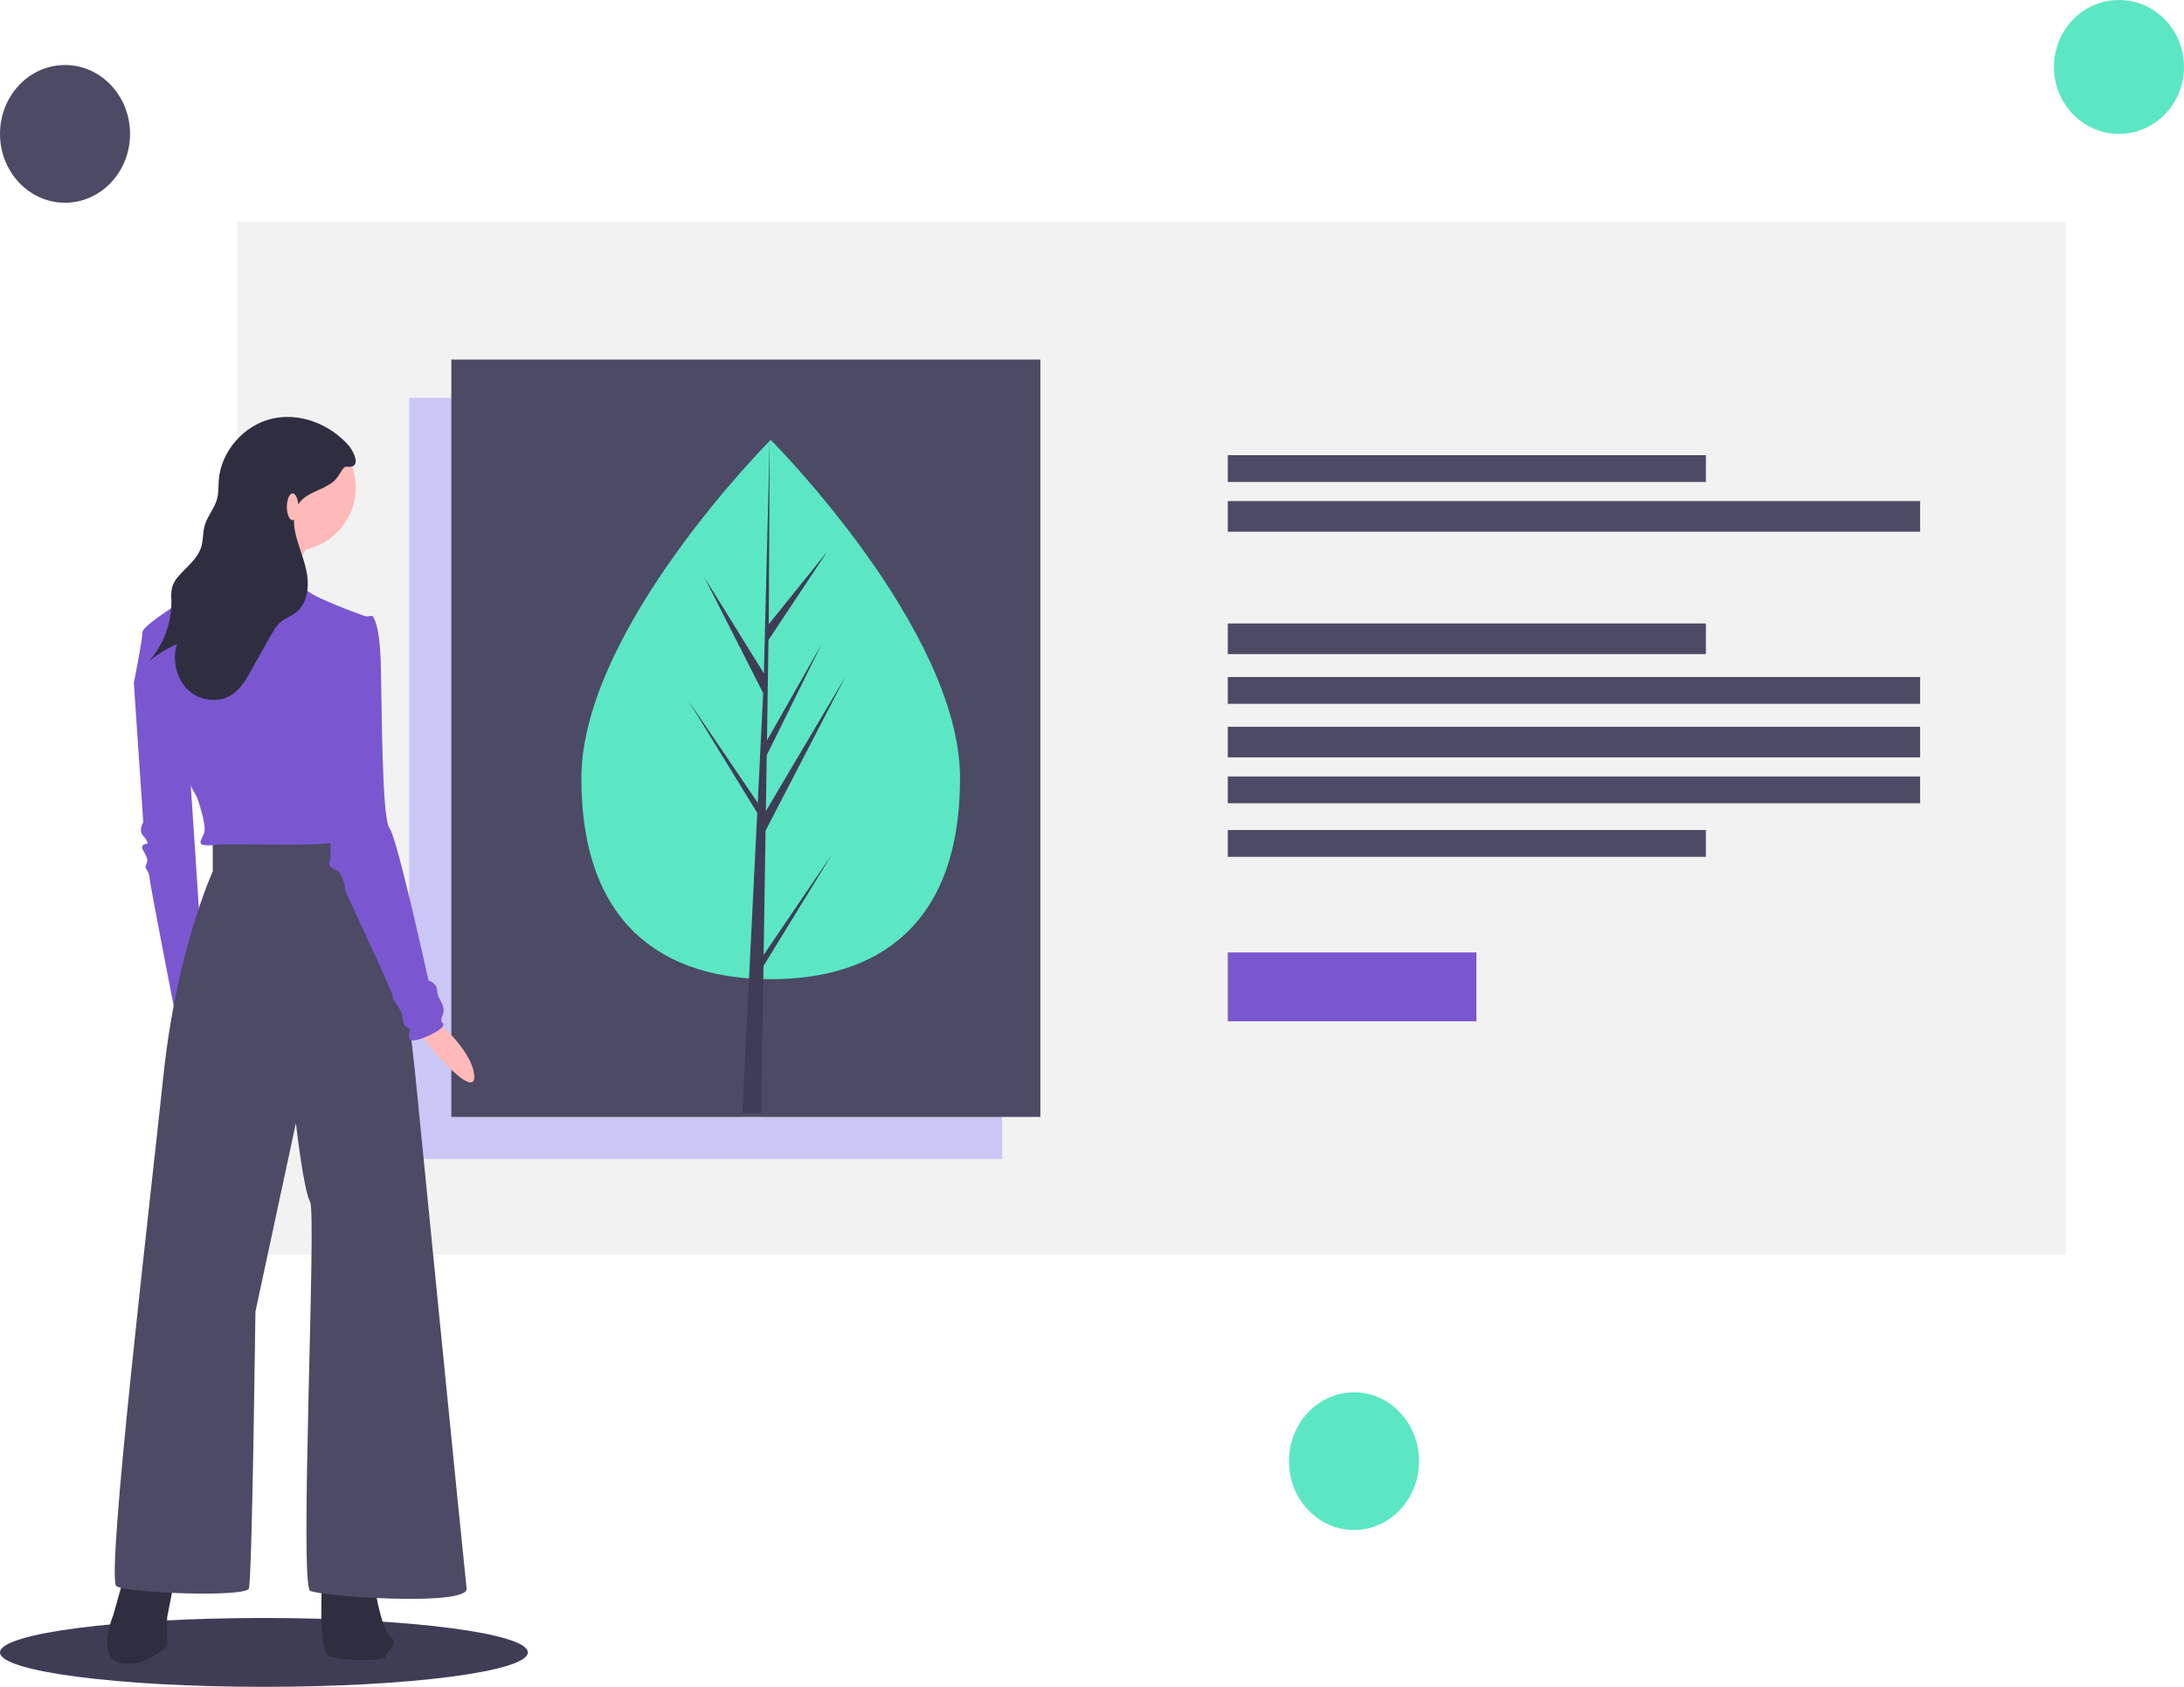 <svg width="571" height="441" viewBox="0 0 571 441" fill="none" xmlns="http://www.w3.org/2000/svg">
<path d="M540 58H62V328H540V58Z" fill="#F2F2F2"/>
<path opacity="0.3" d="M262 104H107V303H262V104Z" fill="#6C63FF"/>
<path d="M446 119H321V126H446V119Z" fill="#4C4A65"/>
<path d="M502 131H321V139H502V131Z" fill="#4C4A65"/>
<path d="M446 163H321V171H446V163Z" fill="#4C4A65"/>
<path d="M446 217H321V224H446V217Z" fill="#4C4A65"/>
<path d="M502 177H321V184H502V177Z" fill="#4C4A65"/>
<path d="M502 190H321V198H502V190Z" fill="#4C4A65"/>
<path d="M502 203H321V210H502V203Z" fill="#4C4A65"/>
<path d="M386 249H321V267H386V249Z" fill="#7A57D1"/>
<path d="M272 94H118V292H272V94Z" fill="#4C4A65"/>
<path d="M251 203.469C251 242.405 228.838 256 201.5 256C174.162 256 152 242.405 152 203.469C152 164.533 201.5 115 201.5 115C201.5 115 251 164.533 251 203.469Z" fill="#5BE7C4"/>
<path d="M199.655 249.653L200.156 217.161L221 176.964L200.234 212.064L200.46 197.455L214.825 168.373L200.519 193.588V193.589L200.924 167.313L216.307 144.16L200.988 163.181L201.241 115L199.651 178.783L199.782 176.151L184.142 150.916L199.531 181.202L198.073 210.548L198.03 209.769L180 183.213L197.976 212.521L197.793 216.191L197.761 216.246L197.775 216.548L194.078 291H199.018L199.611 252.544L217.542 223.308L199.655 249.653Z" fill="#3F3D56"/>
<path d="M69 441C107.108 441 138 436.971 138 432C138 427.029 107.108 423 69 423C30.892 423 0 427.029 0 432C0 436.971 30.892 441 69 441Z" fill="#3F3D56"/>
<path d="M37.182 173L35 178.616L37.455 214.975C37.455 214.975 36.091 217.044 37.455 218.522C38.818 220 38.545 220.591 38.545 220.591C38.545 220.591 36.364 220.591 37.455 222.365C38.545 224.138 38.545 225.025 38.545 225.025L38 226.799C38 226.799 39.091 228.277 39.091 229.459C39.091 230.642 46.182 267 46.182 267L53 252.516L49.182 194.874L37.182 173Z" fill="#7A57D1"/>
<path d="M112.038 265C112.038 265 123.585 274.054 123.992 281.294C124.399 288.534 109.106 270.512 109.003 268.481C108.899 266.45 112.038 265 112.038 265Z" fill="#FFB9B9"/>
<path d="M32.777 411L29.615 422.244C29.615 422.244 25.016 433.176 31.34 434.738C37.664 436.3 43.7 430.365 43.7 430.365V422.869L46 411H32.777Z" fill="#2F2E41"/>
<path d="M84.329 411C84.329 411 82.878 431.747 86.071 432.967C89.263 434.188 100.583 434.493 100.873 432.967C101.164 431.442 104.647 429.916 102.034 427.78C99.422 425.645 97.681 413.136 97.681 413.136L84.329 411Z" fill="#2F2E41"/>
<path d="M55.621 218.846V227.816C55.621 227.816 46.18 248.446 42.747 281.037C39.314 313.627 27.584 412.893 30.445 414.687C33.306 416.481 64.204 417.677 65.062 415.285C65.92 412.893 66.778 342.929 66.778 342.929L77.364 293.594C77.364 293.594 79.367 311.235 81.083 314.225C82.799 317.215 78.222 414.388 81.083 415.883C83.944 417.378 122.566 420.069 121.994 415.285C121.422 410.501 108.548 280.738 108.548 280.738C108.548 280.738 101.967 219.444 99.965 218.846C97.962 218.248 79.653 217.65 76.792 218.248C73.931 218.846 55.621 218.846 55.621 218.846Z" fill="#4C4A65"/>
<path d="M76.5 144C85.613 144 93 136.613 93 127.5C93 118.387 85.613 111 76.5 111C67.387 111 60 118.387 60 127.5C60 136.613 67.387 144 76.5 144Z" fill="#FFB9B9"/>
<path d="M81 141.917C81 141.917 72.542 155.398 74.583 158.993C76.625 162.588 53 155.398 53 155.398C53 155.398 67.292 137.424 67 135.327C66.708 133.23 81 141.917 81 141.917Z" fill="#FFB9B9"/>
<path d="M97 161.654C97 161.654 82.198 156.464 80.243 154.327C78.989 152.927 77.866 151.393 76.892 149.748C76.892 149.748 59.018 147 58.459 147C57.901 147 53.712 152.495 52.595 153.716C51.477 154.938 37.234 163.181 37.234 165.318C37.234 167.455 35 178.445 35 178.445C35 178.445 40.027 189.741 43.099 192.183C46.171 194.626 47.009 194.015 47.288 197.984C47.568 201.953 51.477 208.364 51.477 208.364C51.477 208.364 53.991 215.386 53.432 217.523C52.874 219.66 50.36 221.492 56.225 220.881C62.09 220.27 91.135 222.102 91.135 218.744C91.135 215.386 85.55 183.33 85.55 183.33L97 161.654Z" fill="#7A57D1"/>
<path d="M91.927 161.603L97.307 161C97.307 161 99.289 162.207 99.572 173.975C99.855 185.743 99.855 214.107 101.837 216.521C103.819 218.935 112.029 256.351 112.029 256.351C112.029 256.351 114.294 256.955 114.294 259.067C114.294 261.179 116.842 262.99 115.71 265.404C114.577 267.818 116.842 267.214 115.427 268.723C114.011 270.232 107.216 273.249 106.933 271.439C106.65 269.628 107.782 269.326 106.65 268.723C105.517 268.119 105.517 267.818 105.234 265.705C104.951 263.593 102.403 261.481 102.686 260.576C102.969 259.671 90.229 233.419 90.229 232.514C90.229 231.608 89.379 228.289 88.247 227.686C87.114 227.082 85.416 226.479 86.265 224.97C87.114 223.461 84 178.199 84 178.199L91.927 161.603Z" fill="#7A57D1"/>
<path d="M91.189 116.504C86.171 110.8 78.291 107.773 71.064 109.47C63.837 111.166 57.752 117.885 57.187 125.617C57.071 127.199 57.167 128.814 56.776 130.347C56.119 132.925 54.163 134.968 53.473 137.537C53.011 139.257 53.148 141.109 52.659 142.821C51.754 145.985 48.954 148.047 46.82 150.478C45.956 151.369 45.314 152.469 44.951 153.681C44.763 154.756 44.716 155.852 44.81 156.94C44.9 162.804 42.818 168.477 39 172.769C41.245 171.023 43.67 169.547 46.23 168.368C44.961 172.599 46.121 177.605 49.313 180.519C52.506 183.432 57.619 183.885 61.071 181.316C63.122 179.79 64.454 177.447 65.726 175.174L70.542 166.569C71.413 165.012 72.323 163.411 73.715 162.347C74.821 161.502 76.165 161.053 77.279 160.219C80.088 158.114 80.842 153.995 80.319 150.42C79.796 146.845 78.261 143.526 77.38 140.028C76.684 137.262 76.465 134.092 78.032 131.749C80.112 128.639 84.386 128.242 87.212 125.862C88.276 124.967 88.751 123.877 89.513 122.755C90.217 121.72 90.396 122.091 91.486 122.044C94.479 121.914 92.298 117.765 91.189 116.504Z" fill="#2F2E41"/>
<path d="M76.5 136C77.328 136 78 134.433 78 132.5C78 130.567 77.328 129 76.5 129C75.672 129 75 130.567 75 132.5C75 134.433 75.672 136 76.5 136Z" fill="#FFB9B9"/>
<path d="M354 400C363.389 400 371 391.941 371 382C371 372.059 363.389 364 354 364C344.611 364 337 372.059 337 382C337 391.941 344.611 400 354 400Z" fill="#5BE7C4"/>
<path d="M17 53C26.389 53 34 44.941 34 35C34 25.059 26.389 17 17 17C7.611 17 0 25.059 0 35C0 44.941 7.611 53 17 53Z" fill="#4C4A65"/>
<path d="M554 35C563.389 35 571 27.165 571 17.5C571 7.835 563.389 0 554 0C544.611 0 537 7.835 537 17.5C537 27.165 544.611 35 554 35Z" fill="#5BE7C4"/>
</svg>
